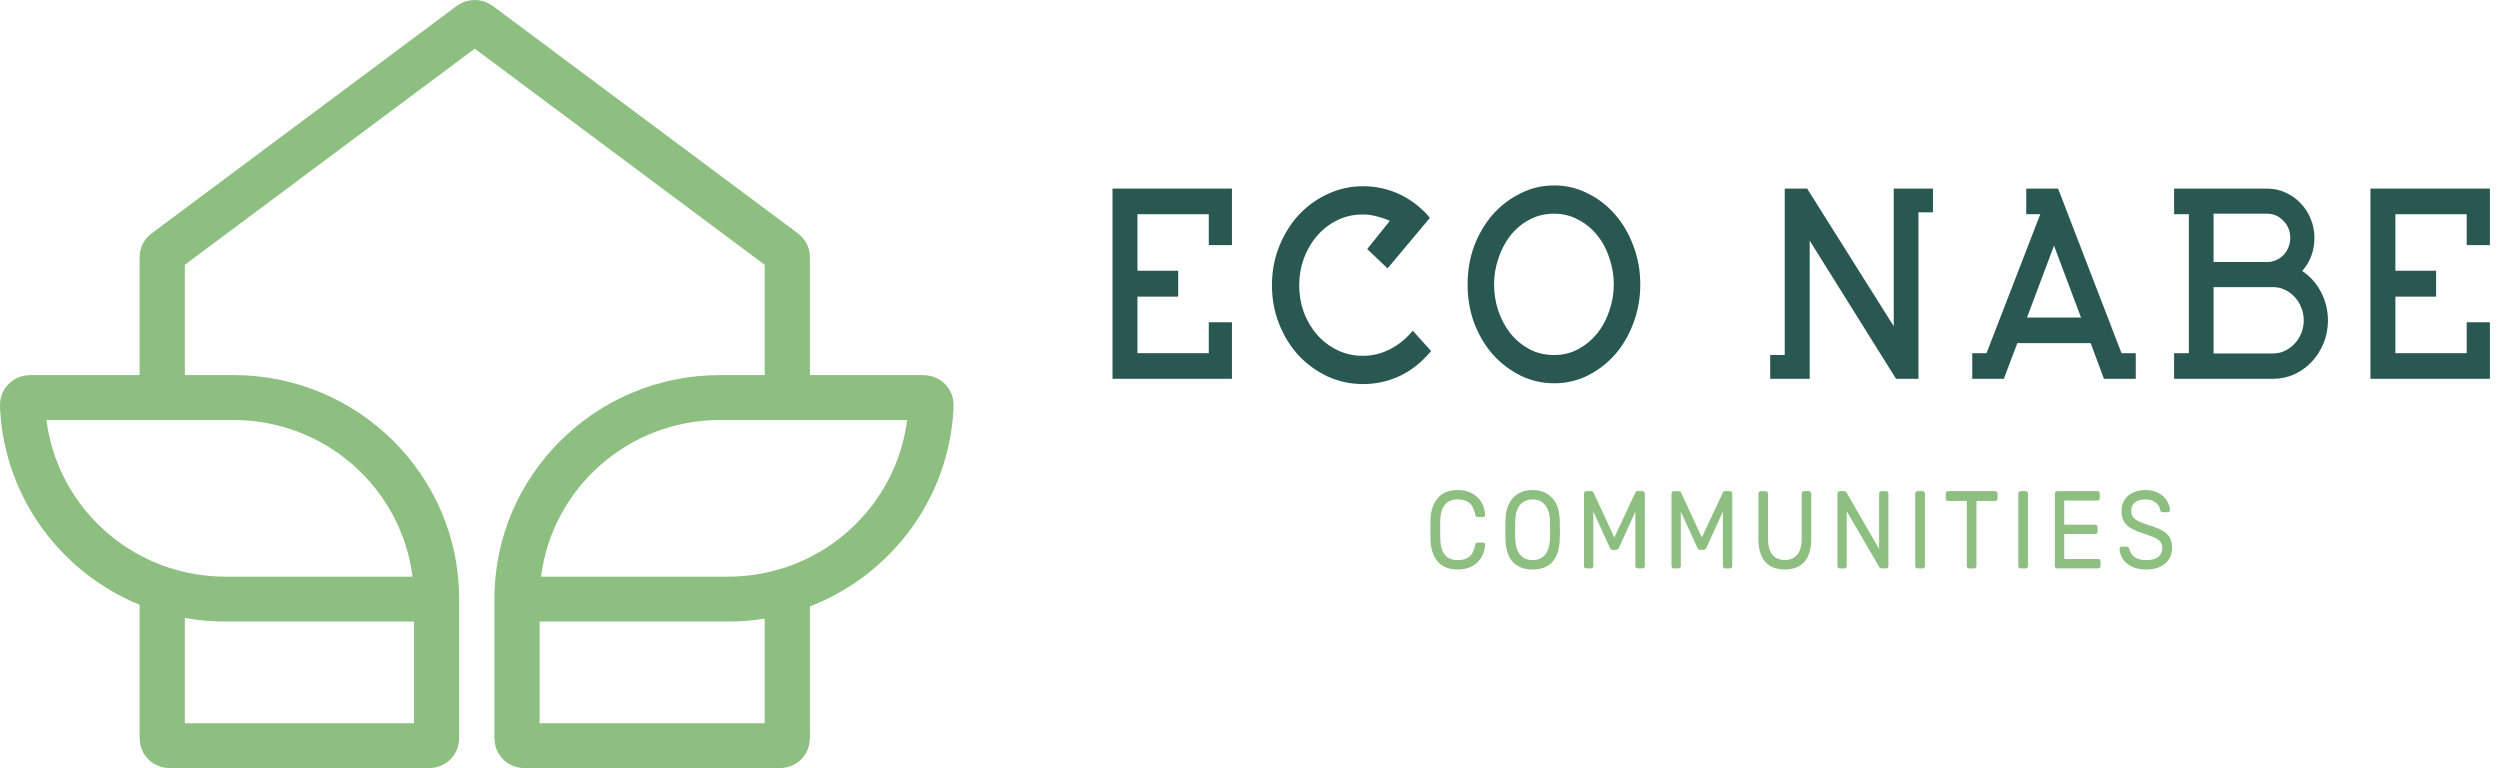 <svg width="179" height="55" viewBox="0 0 179 55" fill="none" xmlns="http://www.w3.org/2000/svg">
<path d="M91.071 20.426C91.071 19.442 91.241 18.522 91.582 17.664C91.922 16.807 92.384 16.056 92.968 15.413C93.563 14.77 94.256 14.266 95.046 13.9C95.849 13.522 96.7 13.333 97.6 13.333C98.463 13.333 99.284 13.503 100.062 13.843C100.84 14.184 101.539 14.682 102.159 15.338L102.378 15.602L99.35 19.215L97.891 17.834L99.514 15.81C99.198 15.672 98.882 15.565 98.566 15.489C98.25 15.401 97.916 15.357 97.563 15.357C96.907 15.357 96.299 15.495 95.739 15.773C95.18 16.05 94.7 16.422 94.299 16.889C93.897 17.355 93.581 17.898 93.35 18.515C93.132 19.121 93.022 19.757 93.022 20.426C93.022 21.094 93.132 21.737 93.35 22.355C93.581 22.96 93.897 23.496 94.299 23.963C94.7 24.417 95.18 24.783 95.739 25.06C96.299 25.337 96.907 25.476 97.563 25.476C98.207 25.476 98.809 25.344 99.369 25.079C99.94 24.814 100.451 24.442 100.9 23.963L101.156 23.679L102.469 25.136L102.25 25.381C101.63 26.075 100.919 26.605 100.116 26.97C99.326 27.323 98.487 27.5 97.6 27.5C96.7 27.5 95.849 27.317 95.046 26.951C94.256 26.573 93.563 26.069 92.968 25.438C92.384 24.795 91.922 24.045 91.582 23.187C91.241 22.33 91.071 21.409 91.071 20.426Z" fill="#295852"/>
<path d="M111.28 13.276C112.131 13.276 112.927 13.465 113.669 13.843C114.422 14.209 115.079 14.713 115.638 15.357C116.198 16 116.635 16.75 116.951 17.607C117.28 18.465 117.444 19.385 117.444 20.369C117.444 21.353 117.28 22.273 116.951 23.131C116.635 23.988 116.198 24.738 115.638 25.381C115.079 26.012 114.422 26.516 113.669 26.895C112.927 27.26 112.131 27.443 111.28 27.443C110.429 27.443 109.626 27.26 108.872 26.895C108.119 26.516 107.456 26.012 106.885 25.381C106.325 24.738 105.882 23.988 105.553 23.131C105.237 22.273 105.079 21.353 105.079 20.369C105.079 19.385 105.237 18.465 105.553 17.607C105.882 16.75 106.325 16 106.885 15.357C107.456 14.713 108.119 14.209 108.872 13.843C109.626 13.465 110.429 13.276 111.28 13.276ZM106.976 20.369C106.976 21 107.073 21.617 107.268 22.223C107.474 22.828 107.76 23.37 108.125 23.849C108.502 24.316 108.951 24.694 109.474 24.984C110.009 25.274 110.605 25.419 111.261 25.419C111.918 25.419 112.508 25.274 113.03 24.984C113.553 24.694 114.003 24.316 114.38 23.849C114.757 23.37 115.043 22.828 115.237 22.223C115.444 21.617 115.547 21 115.547 20.369C115.547 19.726 115.444 19.102 115.237 18.496C115.043 17.878 114.757 17.336 114.38 16.87C114.003 16.391 113.547 16.012 113.012 15.735C112.489 15.445 111.906 15.3 111.261 15.3C110.617 15.3 110.027 15.445 109.492 15.735C108.97 16.012 108.52 16.391 108.143 16.87C107.778 17.336 107.492 17.878 107.286 18.496C107.079 19.102 106.976 19.726 106.976 20.369Z" fill="#295852"/>
<path d="M142.235 25.287L146.083 15.338H145.079V13.503H147.359L151.9 25.287H152.921V27.122H150.642L149.693 24.568H144.441L143.475 27.122H141.213V25.287H142.235ZM149 22.733L147.067 17.588L145.134 22.733H149Z" fill="#295852"/>
<path d="M155.666 15.338V13.503H162.322C162.796 13.503 163.234 13.597 163.635 13.787C164.048 13.963 164.407 14.215 164.711 14.543C165.027 14.858 165.27 15.23 165.44 15.659C165.623 16.088 165.714 16.542 165.714 17.021C165.714 17.942 165.422 18.736 164.839 19.404C165.41 19.783 165.86 20.287 166.188 20.918C166.516 21.548 166.681 22.223 166.681 22.942C166.681 23.521 166.577 24.064 166.371 24.568C166.164 25.073 165.884 25.514 165.532 25.892C165.179 26.27 164.76 26.573 164.273 26.8C163.799 27.015 163.295 27.122 162.76 27.122H155.666V25.287H156.723V15.338H155.666ZM158.492 25.306H162.76C163.064 25.306 163.343 25.243 163.599 25.117C163.866 24.991 164.097 24.82 164.292 24.606C164.498 24.392 164.656 24.146 164.766 23.868C164.887 23.578 164.948 23.269 164.948 22.942C164.948 22.614 164.887 22.305 164.766 22.015C164.656 21.725 164.498 21.472 164.292 21.258C164.097 21.044 163.866 20.873 163.599 20.747C163.343 20.621 163.064 20.558 162.76 20.558H158.492V25.306ZM158.492 15.3V18.761H162.322C162.553 18.761 162.766 18.717 162.96 18.629C163.167 18.541 163.343 18.421 163.489 18.27C163.647 18.105 163.769 17.916 163.854 17.702C163.939 17.488 163.982 17.261 163.982 17.021C163.982 16.542 163.817 16.138 163.489 15.81C163.173 15.47 162.784 15.3 162.322 15.3H158.492Z" fill="#295852"/>
<path d="M79.655 25.249V15.376V13.503H88.208V17.551H86.549V15.338H81.442V19.385H84.36V21.239H81.442V25.287H86.549V23.074H88.208V27.122H79.655V25.249Z" fill="#295852"/>
<path d="M127.787 25.419V13.503H129.391L135.592 23.358V15.205V13.503H138.4V15.205H137.361V27.122H135.756L129.574 17.229V25.419V27.122H126.747V25.419H127.787Z" fill="#295852"/>
<path d="M169.723 25.249V15.376V13.503H178.276V17.551H176.616V15.338H171.51V19.385H174.428V21.239H171.51V25.287H176.616V23.074H178.276V27.122H169.723V25.249Z" fill="#295852"/>
<path d="M104.369 40.776C103.743 40.776 103.266 40.586 102.939 40.207C102.617 39.828 102.444 39.304 102.421 38.635C102.416 38.492 102.414 38.261 102.414 37.939C102.414 37.612 102.416 37.376 102.421 37.228C102.444 36.564 102.619 36.043 102.946 35.663C103.273 35.279 103.748 35.086 104.369 35.086C104.785 35.086 105.138 35.171 105.427 35.339C105.717 35.503 105.936 35.719 106.086 35.987C106.236 36.256 106.317 36.543 106.331 36.849V36.864C106.331 36.907 106.315 36.944 106.282 36.975C106.254 37.001 106.221 37.015 106.184 37.015H105.799C105.705 37.015 105.647 36.954 105.623 36.833C105.544 36.438 105.402 36.161 105.196 36.003C104.99 35.84 104.715 35.758 104.369 35.758C103.565 35.758 103.15 36.261 103.122 37.267C103.117 37.41 103.115 37.628 103.115 37.923C103.115 38.218 103.117 38.442 103.122 38.595C103.15 39.601 103.565 40.104 104.369 40.104C104.715 40.104 104.99 40.025 105.196 39.867C105.406 39.704 105.549 39.425 105.623 39.03C105.637 38.961 105.659 38.914 105.687 38.887C105.715 38.861 105.752 38.848 105.799 38.848H106.184C106.226 38.848 106.261 38.864 106.289 38.895C106.322 38.922 106.336 38.959 106.331 39.006C106.317 39.317 106.236 39.606 106.086 39.875C105.936 40.144 105.717 40.362 105.427 40.531C105.138 40.694 104.785 40.776 104.369 40.776Z" fill="#8CBF80"/>
<path d="M109.737 40.776C109.125 40.776 108.651 40.597 108.315 40.239C107.983 39.875 107.808 39.33 107.789 38.603C107.784 38.445 107.782 38.221 107.782 37.931C107.782 37.642 107.784 37.42 107.789 37.267C107.808 36.556 107.99 36.016 108.336 35.648C108.681 35.273 109.149 35.086 109.737 35.086C110.321 35.086 110.786 35.273 111.132 35.648C111.478 36.016 111.66 36.556 111.678 37.267C111.688 37.573 111.692 37.794 111.692 37.931C111.692 38.063 111.688 38.287 111.678 38.603C111.66 39.33 111.482 39.875 111.146 40.239C110.814 40.597 110.345 40.776 109.737 40.776ZM109.737 40.104C110.106 40.104 110.401 39.978 110.62 39.725C110.84 39.472 110.959 39.085 110.978 38.563C110.987 38.247 110.992 38.037 110.992 37.931C110.992 37.815 110.987 37.605 110.978 37.299C110.959 36.778 110.838 36.39 110.613 36.137C110.394 35.885 110.102 35.758 109.737 35.758C109.368 35.758 109.072 35.885 108.847 36.137C108.628 36.39 108.509 36.778 108.49 37.299C108.485 37.452 108.483 37.663 108.483 37.931C108.483 38.195 108.485 38.405 108.49 38.563C108.509 39.085 108.628 39.472 108.847 39.725C109.072 39.978 109.368 40.104 109.737 40.104Z" fill="#8CBF80"/>
<path d="M113.576 40.697C113.529 40.697 113.49 40.681 113.457 40.65C113.429 40.613 113.415 40.568 113.415 40.515V35.355C113.415 35.297 113.429 35.252 113.457 35.221C113.49 35.184 113.529 35.165 113.576 35.165H113.926C114.001 35.165 114.062 35.208 114.109 35.292L115.587 38.484L117.08 35.292C117.089 35.26 117.108 35.231 117.136 35.205C117.169 35.179 117.208 35.165 117.255 35.165H117.599C117.65 35.165 117.69 35.184 117.718 35.221C117.75 35.252 117.767 35.297 117.767 35.355V40.515C117.767 40.568 117.75 40.613 117.718 40.65C117.685 40.681 117.645 40.697 117.599 40.697H117.255C117.208 40.697 117.169 40.681 117.136 40.65C117.108 40.613 117.094 40.568 117.094 40.515V36.627L115.924 39.203C115.877 39.314 115.802 39.37 115.699 39.37H115.482C115.379 39.37 115.305 39.314 115.258 39.203L114.081 36.627V40.515C114.081 40.568 114.064 40.613 114.031 40.65C114.003 40.681 113.966 40.697 113.919 40.697H113.576Z" fill="#8CBF80"/>
<path d="M119.841 40.697C119.794 40.697 119.754 40.681 119.722 40.65C119.694 40.613 119.68 40.568 119.68 40.515V35.355C119.68 35.297 119.694 35.252 119.722 35.221C119.754 35.184 119.794 35.165 119.841 35.165H120.191C120.266 35.165 120.327 35.208 120.373 35.292L121.852 38.484L123.345 35.292C123.354 35.26 123.373 35.231 123.401 35.205C123.433 35.179 123.473 35.165 123.52 35.165H123.863C123.915 35.165 123.954 35.184 123.982 35.221C124.015 35.252 124.031 35.297 124.031 35.355V40.515C124.031 40.568 124.015 40.613 123.982 40.65C123.95 40.681 123.91 40.697 123.863 40.697H123.52C123.473 40.697 123.433 40.681 123.401 40.65C123.373 40.613 123.359 40.568 123.359 40.515V36.627L122.188 39.203C122.142 39.314 122.067 39.37 121.964 39.37H121.747C121.644 39.37 121.569 39.314 121.523 39.203L120.345 36.627V40.515C120.345 40.568 120.329 40.613 120.296 40.65C120.268 40.681 120.231 40.697 120.184 40.697H119.841Z" fill="#8CBF80"/>
<path d="M127.794 40.776C127.192 40.776 126.724 40.594 126.393 40.231C126.066 39.862 125.902 39.306 125.902 38.563V35.355C125.902 35.297 125.916 35.252 125.944 35.221C125.977 35.184 126.017 35.165 126.063 35.165H126.421C126.472 35.165 126.512 35.184 126.54 35.221C126.573 35.252 126.589 35.297 126.589 35.355V38.579C126.589 39.085 126.694 39.464 126.904 39.717C127.115 39.97 127.411 40.096 127.794 40.096C128.177 40.096 128.474 39.97 128.684 39.717C128.895 39.464 129 39.085 129 38.579V35.355C129 35.297 129.014 35.252 129.042 35.221C129.074 35.184 129.114 35.165 129.161 35.165H129.525C129.572 35.165 129.609 35.184 129.637 35.221C129.67 35.258 129.687 35.302 129.687 35.355V38.563C129.687 39.306 129.521 39.862 129.189 40.231C128.862 40.594 128.397 40.776 127.794 40.776Z" fill="#8CBF80"/>
<path d="M131.72 40.697C131.673 40.697 131.634 40.681 131.601 40.65C131.573 40.613 131.559 40.568 131.559 40.515V35.355C131.559 35.297 131.573 35.252 131.601 35.221C131.634 35.184 131.673 35.165 131.72 35.165H132.042C132.126 35.165 132.185 35.202 132.218 35.276L134.544 39.306V35.355C134.544 35.297 134.558 35.252 134.586 35.221C134.619 35.184 134.659 35.165 134.705 35.165H135.042C135.093 35.165 135.133 35.184 135.161 35.221C135.194 35.252 135.21 35.297 135.21 35.355V40.507C135.21 40.56 135.194 40.605 135.161 40.642C135.133 40.679 135.096 40.697 135.049 40.697H134.712C134.642 40.697 134.586 40.66 134.544 40.586L132.225 36.596V40.515C132.225 40.568 132.208 40.613 132.176 40.65C132.143 40.681 132.103 40.697 132.056 40.697H131.72Z" fill="#8CBF80"/>
<path d="M137.294 40.697C137.247 40.697 137.207 40.681 137.174 40.65C137.146 40.613 137.132 40.568 137.132 40.515V35.347C137.132 35.294 137.146 35.252 137.174 35.221C137.207 35.184 137.247 35.165 137.294 35.165H137.665C137.712 35.165 137.749 35.184 137.777 35.221C137.81 35.252 137.826 35.294 137.826 35.347V40.515C137.826 40.568 137.81 40.613 137.777 40.65C137.749 40.681 137.712 40.697 137.665 40.697H137.294Z" fill="#8CBF80"/>
<path d="M140.983 40.697C140.936 40.697 140.896 40.681 140.864 40.65C140.836 40.613 140.822 40.568 140.822 40.515V35.869H139.476C139.429 35.869 139.39 35.853 139.357 35.821C139.329 35.785 139.315 35.74 139.315 35.687V35.355C139.315 35.302 139.329 35.258 139.357 35.221C139.39 35.184 139.429 35.165 139.476 35.165H142.854C142.905 35.165 142.945 35.184 142.973 35.221C143.006 35.252 143.022 35.297 143.022 35.355V35.687C143.022 35.74 143.006 35.785 142.973 35.821C142.94 35.853 142.901 35.869 142.854 35.869H141.515V40.515C141.515 40.568 141.499 40.613 141.466 40.65C141.434 40.681 141.394 40.697 141.347 40.697H140.983Z" fill="#8CBF80"/>
<path d="M144.67 40.697C144.623 40.697 144.583 40.681 144.551 40.65C144.523 40.613 144.509 40.568 144.509 40.515V35.347C144.509 35.294 144.523 35.252 144.551 35.221C144.583 35.184 144.623 35.165 144.67 35.165H145.041C145.088 35.165 145.125 35.184 145.153 35.221C145.186 35.252 145.202 35.294 145.202 35.347V40.515C145.202 40.568 145.186 40.613 145.153 40.65C145.125 40.681 145.088 40.697 145.041 40.697H144.67Z" fill="#8CBF80"/>
<path d="M147.287 40.697C147.24 40.697 147.2 40.681 147.168 40.65C147.14 40.613 147.126 40.568 147.126 40.515V35.355C147.126 35.297 147.14 35.252 147.168 35.221C147.2 35.184 147.24 35.165 147.287 35.165H150.181C150.228 35.165 150.265 35.184 150.293 35.221C150.326 35.252 150.342 35.297 150.342 35.355V35.655C150.342 35.708 150.328 35.753 150.3 35.79C150.272 35.821 150.232 35.837 150.181 35.837H147.798V37.568H150.027C150.074 37.568 150.111 37.586 150.139 37.623C150.172 37.655 150.188 37.7 150.188 37.757V38.05C150.188 38.102 150.172 38.147 150.139 38.184C150.111 38.216 150.074 38.231 150.027 38.231H147.798V40.025H150.237C150.289 40.025 150.328 40.041 150.356 40.073C150.384 40.104 150.398 40.149 150.398 40.207V40.515C150.398 40.568 150.382 40.613 150.349 40.65C150.321 40.681 150.284 40.697 150.237 40.697H147.287Z" fill="#8CBF80"/>
<path d="M153.653 40.776C153.265 40.776 152.929 40.708 152.644 40.571C152.364 40.434 152.149 40.255 151.999 40.033C151.85 39.807 151.77 39.564 151.761 39.306C151.761 39.264 151.775 39.227 151.803 39.196C151.836 39.159 151.873 39.14 151.915 39.14H152.273C152.361 39.14 152.422 39.193 152.455 39.298C152.497 39.52 152.616 39.709 152.812 39.867C153.013 40.025 153.293 40.104 153.653 40.104C154.041 40.104 154.333 40.028 154.529 39.875C154.725 39.717 154.823 39.498 154.823 39.219C154.823 39.04 154.774 38.895 154.676 38.785C154.583 38.674 154.443 38.577 154.256 38.492C154.069 38.408 153.789 38.303 153.415 38.176C153.05 38.06 152.761 37.937 152.546 37.805C152.331 37.673 152.17 37.51 152.062 37.315C151.955 37.12 151.901 36.875 151.901 36.58C151.901 36.295 151.969 36.04 152.104 35.813C152.245 35.587 152.443 35.41 152.7 35.284C152.957 35.152 153.263 35.086 153.618 35.086C153.983 35.086 154.296 35.16 154.557 35.308C154.819 35.45 155.017 35.632 155.153 35.853C155.288 36.074 155.361 36.295 155.37 36.517C155.37 36.559 155.356 36.596 155.328 36.627C155.305 36.659 155.27 36.675 155.223 36.675H154.852C154.753 36.675 154.693 36.625 154.669 36.525C154.641 36.303 154.531 36.122 154.34 35.979C154.148 35.832 153.908 35.758 153.618 35.758C153.3 35.758 153.05 35.827 152.868 35.964C152.686 36.101 152.595 36.303 152.595 36.572C152.595 36.751 152.637 36.899 152.721 37.015C152.81 37.13 152.943 37.233 153.121 37.323C153.298 37.407 153.557 37.505 153.898 37.615C154.296 37.736 154.609 37.863 154.837 37.995C155.066 38.121 155.237 38.282 155.349 38.477C155.461 38.666 155.517 38.908 155.517 39.203C155.517 39.694 155.349 40.078 155.013 40.357C154.676 40.636 154.223 40.776 153.653 40.776Z" fill="#8CBF80"/>
<path fill-rule="evenodd" clip-rule="evenodd" d="M33.442 0.071C33.803 -0.024 34.182 -0.024 34.543 0.071C34.984 0.186 35.345 0.467 35.459 0.555C35.469 0.563 35.478 0.57 35.484 0.575L56.997 16.612C57.002 16.615 57.008 16.62 57.016 16.625C57.098 16.685 57.355 16.87 57.551 17.127C57.712 17.339 57.833 17.579 57.907 17.834C57.996 18.144 57.991 18.459 57.99 18.56C57.989 18.57 57.989 18.577 57.989 18.583V26.856L65.834 26.856C65.957 26.856 66.136 26.856 66.3 26.87C66.503 26.888 66.81 26.935 67.136 27.107C67.55 27.326 67.889 27.682 68.085 28.105C68.234 28.429 68.267 28.727 68.274 28.935C68.28 29.098 68.269 29.274 68.262 29.388C68.262 29.398 68.261 29.407 68.261 29.415C67.883 35.812 63.733 41.196 57.989 43.416L57.989 52.563C57.989 52.686 57.99 52.86 57.977 53.018C57.961 53.206 57.919 53.508 57.754 53.83C57.547 54.233 57.217 54.561 56.81 54.766C56.486 54.93 56.182 54.972 55.992 54.987C55.834 55 55.658 55 55.534 55H37.853C37.729 55 37.554 55 37.395 54.987C37.205 54.972 36.901 54.93 36.577 54.766C36.171 54.561 35.84 54.233 35.633 53.83C35.468 53.508 35.426 53.206 35.411 53.018C35.398 52.86 35.398 52.686 35.398 52.563L35.398 42.896C35.398 34.037 42.633 26.856 51.558 26.856H54.75V18.958L33.992 3.484L13.235 18.958V26.856H16.718C25.643 26.856 32.878 34.037 32.878 42.896L32.878 52.563C32.878 52.686 32.878 52.86 32.865 53.018C32.849 53.206 32.808 53.508 32.642 53.83C32.435 54.233 32.105 54.561 31.699 54.766C31.374 54.93 31.071 54.972 30.881 54.987C30.722 55 30.547 55 30.423 55H12.451C12.327 55 12.151 55 11.993 54.987C11.802 54.972 11.499 54.93 11.175 54.766C10.768 54.561 10.438 54.233 10.231 53.83C10.066 53.508 10.024 53.206 10.008 53.018C9.995 52.86 9.995 52.686 9.995 52.563L9.995 43.3C4.404 41.013 0.386 35.703 0.015 29.415C0.015 29.407 0.014 29.398 0.013 29.388C0.007 29.274 -0.004 29.098 0.001 28.935C0.008 28.727 0.042 28.429 0.191 28.105C0.387 27.682 0.726 27.326 1.14 27.107C1.466 26.935 1.773 26.888 1.976 26.87C2.14 26.856 2.319 26.856 2.442 26.856C2.452 26.856 2.462 26.856 2.471 26.856H9.995V18.583C9.995 18.577 9.995 18.57 9.995 18.56C9.994 18.459 9.989 18.144 10.078 17.834C10.152 17.579 10.272 17.339 10.434 17.127C10.63 16.87 10.887 16.685 10.969 16.625C10.977 16.62 10.983 16.615 10.988 16.612L32.501 0.575C32.507 0.57 32.516 0.563 32.526 0.555C32.639 0.467 33.001 0.186 33.442 0.071ZM13.235 44.244V51.785H29.638V44.504H16.147C15.154 44.504 14.181 44.415 13.235 44.244ZM29.538 41.288C28.741 34.964 23.305 30.072 16.718 30.072H3.327C3.953 35.042 7.449 39.134 12.12 40.653C13.385 41.065 14.738 41.288 16.147 41.288H29.538ZM54.75 44.294C53.896 44.432 53.02 44.504 52.129 44.504H38.638V51.785H54.75V44.294ZM38.738 41.288H52.129C53.442 41.288 54.707 41.094 55.898 40.734C60.697 39.284 64.311 35.134 64.949 30.072H51.558C44.971 30.072 39.535 34.964 38.738 41.288Z" fill="#8CBF80"/>
</svg>
